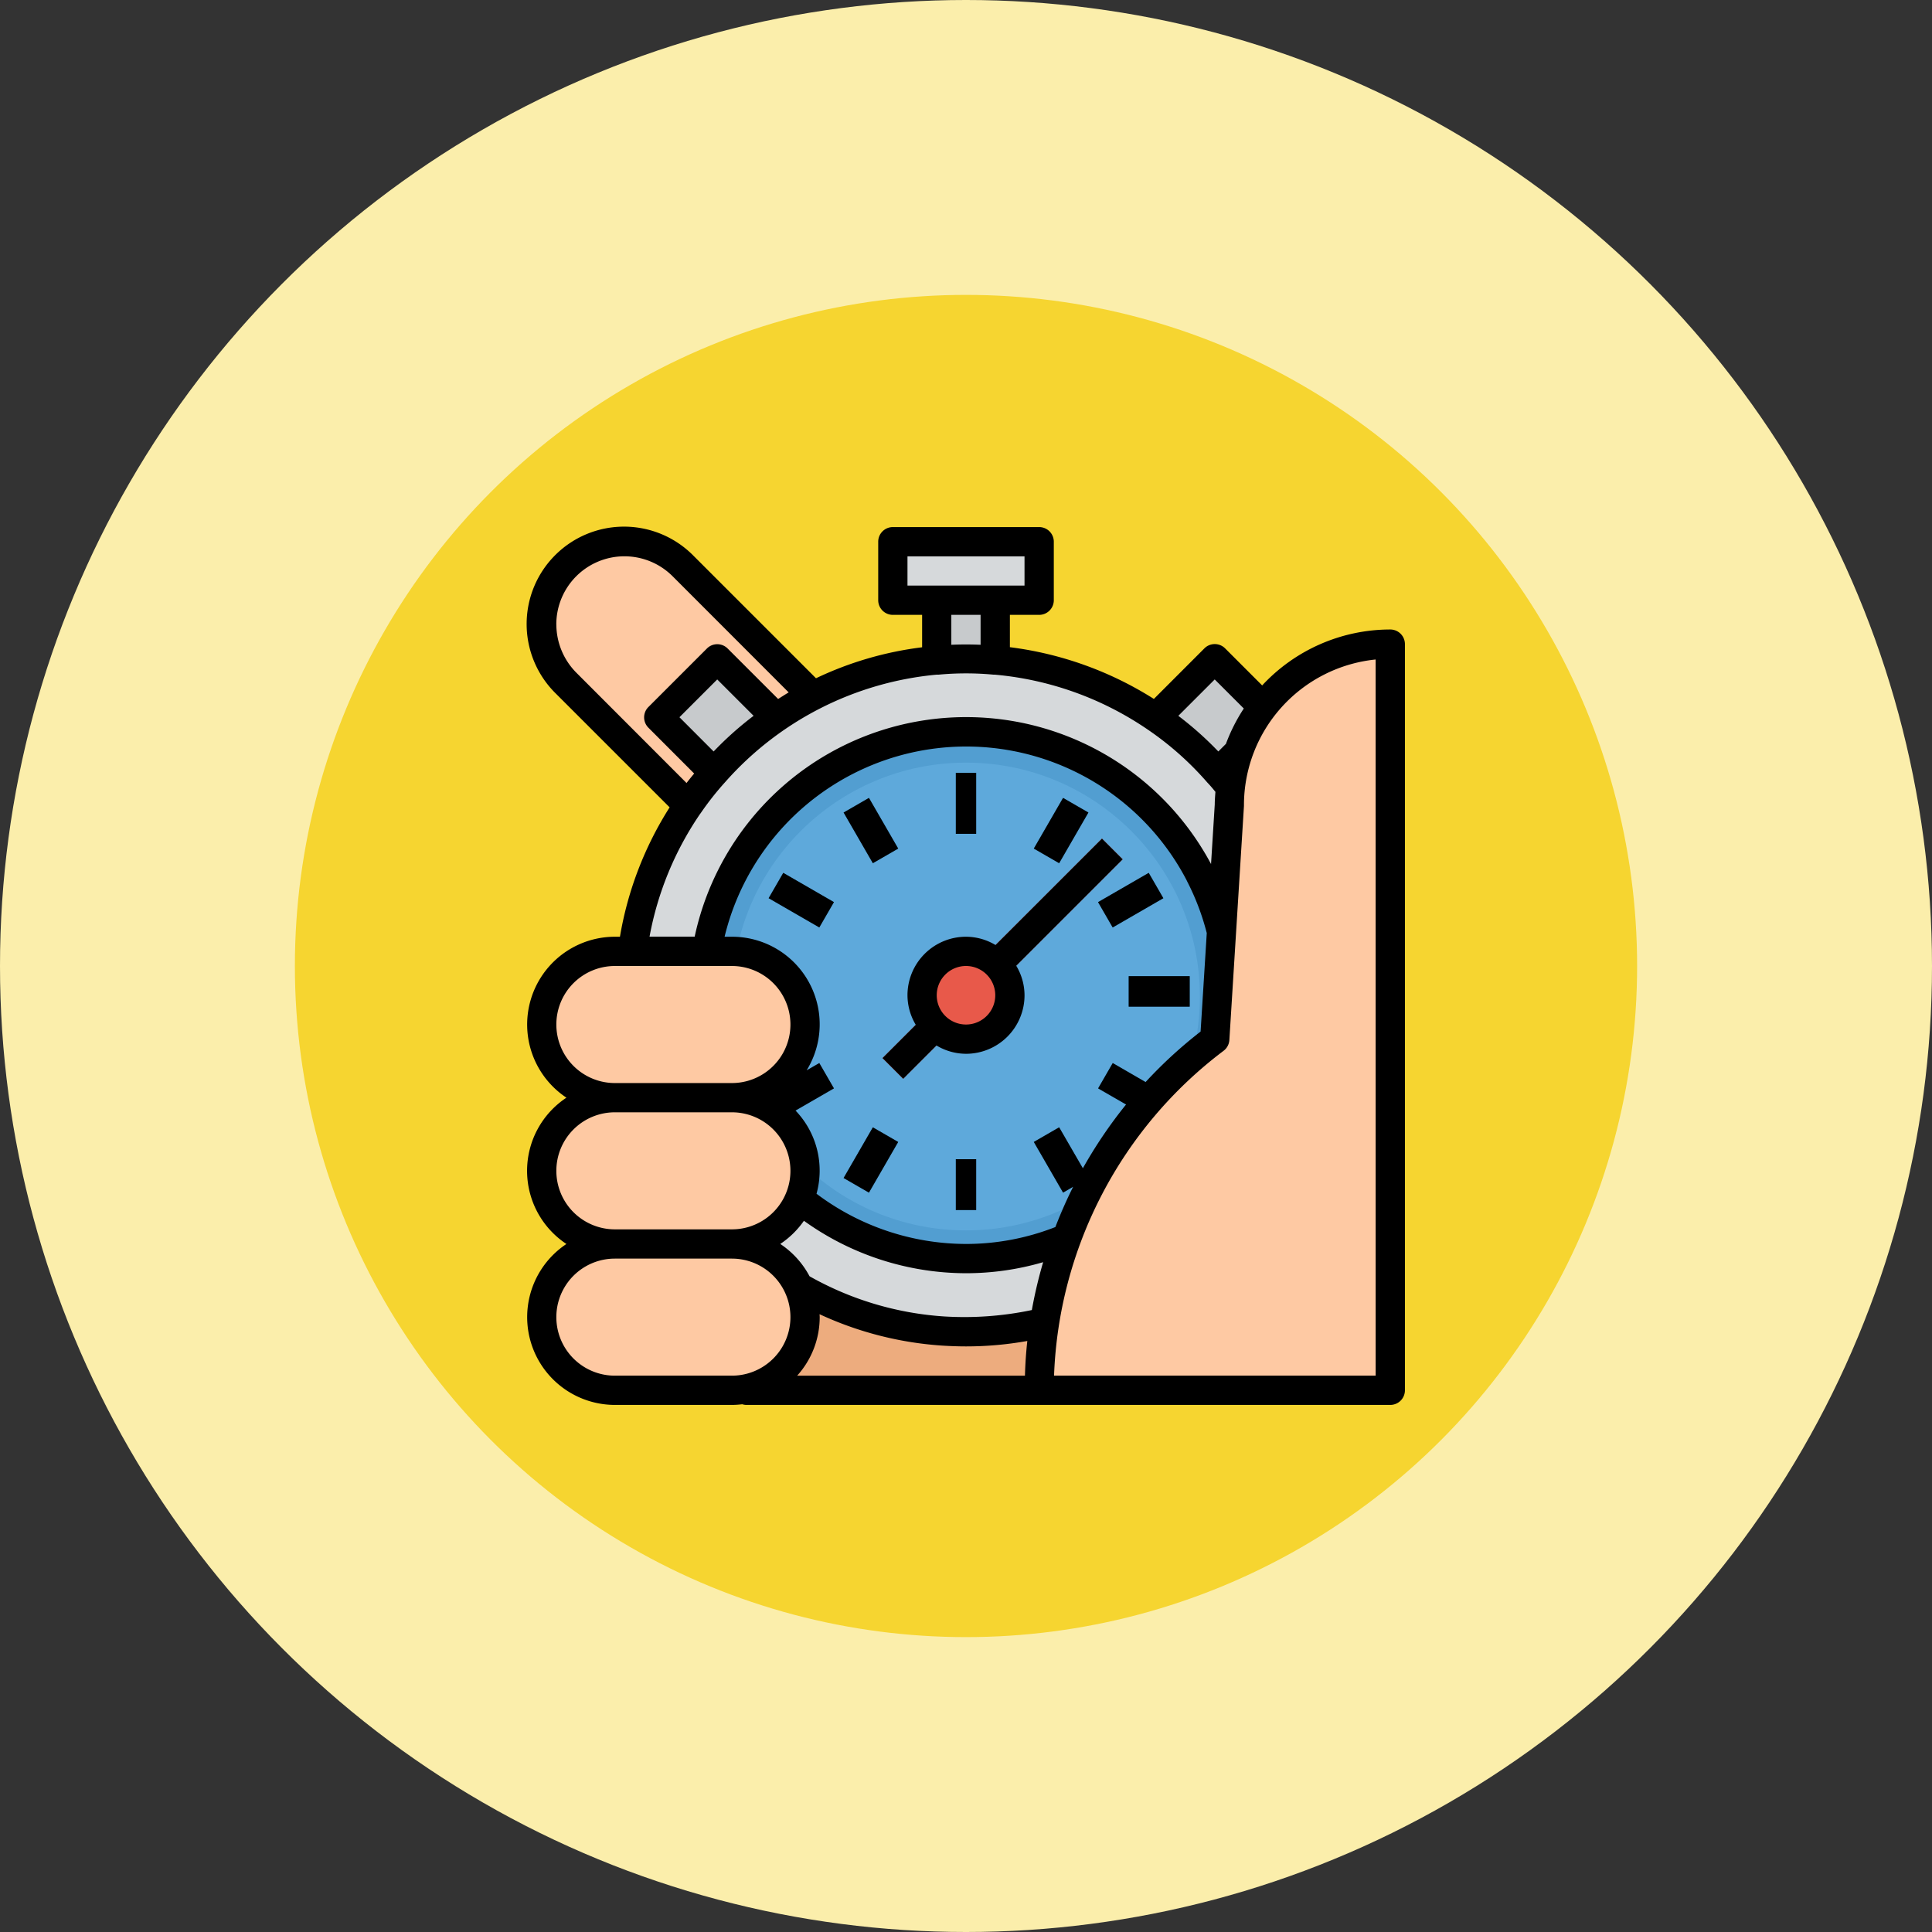 <svg xmlns="http://www.w3.org/2000/svg" width="190" height="190" viewBox="0 0 190 190">
  <rect x="0" y="0" width="190" height="190" fill="#333333" stroke="none"/>
  <g id="Grupo_1112861" data-name="Grupo 1112861" transform="translate(-810.051 -1127)">
    <circle id="Elipse_14842" data-name="Elipse 14842" cx="95" cy="95" r="95" transform="translate(810.051 1127)" fill="#fbeeab"/>
    <circle id="Elipse_14843" data-name="Elipse 14843" cx="66" cy="66" r="66" transform="translate(839.051 1156)" fill="#f6d530"/>
    <g id="filled_outline" data-name="filled outline" transform="translate(859.886 1176.835)">
      <path id="Trazado_903734" data-name="Trazado 903734" d="M11,48H82.942V66.7H19.633Z" transform="translate(3.95 20.186)" fill="#edac7e"/>
      <path id="Trazado_903735" data-name="Trazado 903735" d="M24.583,36.093l-19.2-19.2A8.139,8.139,0,0,1,3,11.139H3A8.139,8.139,0,0,1,11.139,3h0a8.139,8.139,0,0,1,5.755,2.384l19.2,19.2Z" transform="translate(0.439 0.439)" fill="#fec9a3"/>
      <rect id="Rectángulo_405185" data-name="Rectángulo 405185" width="12.209" height="8.139" transform="translate(60.992 23.583) rotate(-45)" fill="#c7cacc"/>
      <rect id="Rectángulo_405186" data-name="Rectángulo 405186" width="8.139" height="12.209" transform="translate(14.95 20.704) rotate(-45)" fill="#c7cacc"/>
      <rect id="Rectángulo_405187" data-name="Rectángulo 405187" width="14" height="6" transform="translate(38.165 3.165)" fill="#d6d9db"/>
      <rect id="Rectángulo_405188" data-name="Rectángulo 405188" width="6" height="9" transform="translate(42.165 9.165)" fill="#c7cacc"/>
      <circle id="Elipse_14885" data-name="Elipse 14885" cx="33" cy="33" r="33" transform="translate(12.165 15.165)" fill="#d6d9db"/>
      <circle id="Elipse_14886" data-name="Elipse 14886" cx="26" cy="26" r="26" transform="translate(19.165 22.165)" fill="#529ed1"/>
      <circle id="Elipse_14887" data-name="Elipse 14887" cx="23" cy="23" r="23" transform="translate(22.165 25.165)" fill="#5ea9db"/>
      <path id="Trazado_903736" data-name="Trazado 903736" d="M38.4,36.838,49.91,25.328l-2.035-2.035L36.365,34.8l.035.035a4.26,4.26,0,0,0-1.895-.456A4.317,4.317,0,0,0,30.188,38.7a4.26,4.26,0,0,0,.456,1.895l-.035-.035-4.317,4.317,2.035,2.035,4.317-4.317-.035-.035a4.26,4.26,0,0,0,1.895.456A4.317,4.317,0,0,0,38.821,38.7a4.26,4.26,0,0,0-.456-1.895Z" transform="translate(10.661 9.344)" fill="#e8594a"/>
      <rect id="Rectángulo_405189" data-name="Rectángulo 405189" width="26" height="14" rx="5" transform="translate(3.165 44.165)" fill="#fec9a3"/>
      <rect id="Rectángulo_405190" data-name="Rectángulo 405190" width="26" height="14" rx="5" transform="translate(3.165 58.165)" fill="#fec9a3"/>
      <rect id="Rectángulo_405191" data-name="Rectángulo 405191" width="26" height="15" rx="5" transform="translate(3.165 72.165)" fill="#fec9a3"/>
      <rect id="Rectángulo_405192" data-name="Rectángulo 405192" width="2" height="6" transform="translate(44.165 26.165)" fill="#327fb3"/>
      <rect id="Rectángulo_405193" data-name="Rectángulo 405193" width="2" height="5" transform="translate(44.165 64.165)" fill="#327fb3"/>
      <rect id="Rectángulo_405194" data-name="Rectángulo 405194" width="2.878" height="5.755" transform="matrix(0.866, -0.5, 0.5, 0.866, 33.128, 30.072)" fill="#327fb3"/>
      <rect id="Rectángulo_405195" data-name="Rectángulo 405195" width="2.878" height="5.755" transform="matrix(0.866, -0.5, 0.5, 0.866, 51.832, 62.468)" fill="#327fb3"/>
      <rect id="Rectángulo_405196" data-name="Rectángulo 405196" width="2.878" height="5.755" transform="matrix(0.5, -0.866, 0.866, 0.5, 25.755, 38.497)" fill="#327fb3"/>
      <rect id="Rectángulo_405197" data-name="Rectángulo 405197" width="2.878" height="5.755" transform="matrix(0.5, -0.866, 0.866, 0.5, 58.153, 57.203)" fill="#327fb3"/>
      <rect id="Rectángulo_405198" data-name="Rectángulo 405198" width="6" height="3" transform="translate(61.165 46.165)" fill="#327fb3"/>
      <rect id="Rectángulo_405199" data-name="Rectángulo 405199" width="5.755" height="2.878" transform="translate(25.755 57.587) rotate(-29.995)" fill="#327fb3"/>
      <rect id="Rectángulo_405200" data-name="Rectángulo 405200" width="5.755" height="2.878" transform="translate(58.152 38.883) rotate(-29.995)" fill="#327fb3"/>
      <rect id="Rectángulo_405201" data-name="Rectángulo 405201" width="5.755" height="2.878" transform="translate(33.127 66.015) rotate(-60.005)" fill="#327fb3"/>
      <rect id="Rectángulo_405202" data-name="Rectángulo 405202" width="5.755" height="2.878" transform="translate(51.833 33.617) rotate(-60.005)" fill="#327fb3"/>
      <path id="Trazado_903737" data-name="Trazado 903737" d="M55.7,25.827,54.266,48.849h0A43.165,43.165,0,0,0,37,83.381H71.532V10h0A15.827,15.827,0,0,0,55.7,25.827Z" transform="translate(15.359 3.511)" fill="#fec9a3"/>
      <path id="Trazado_903738" data-name="Trazado 903738" d="M86.891,12.072a17.2,17.2,0,0,0-12.6,5.5l-3.645-3.645a1.439,1.439,0,0,0-2.035,0L63.641,18.9a34.52,34.52,0,0,0-14.16-5.088V10.633h2.878A1.439,1.439,0,0,0,53.8,9.194V3.439A1.439,1.439,0,0,0,52.359,2H37.971a1.439,1.439,0,0,0-1.439,1.439V9.194a1.439,1.439,0,0,0,1.439,1.439h2.878v3.188a33.9,33.9,0,0,0-10.436,3.046L18.355,4.81A9.578,9.578,0,1,0,4.81,18.355L16.019,29.562a34.325,34.325,0,0,0-4.886,12.725h-.5A8.633,8.633,0,0,0,5.87,58.115a8.621,8.621,0,0,0,0,14.388A8.633,8.633,0,0,0,10.633,88.33H22.144a8.778,8.778,0,0,0,1.016-.065,1.427,1.427,0,0,0,.423.065H86.891a1.439,1.439,0,0,0,1.439-1.439V13.511A1.439,1.439,0,0,0,86.891,12.072ZM62.827,56.579l-3.23-1.87L58.158,57.2l2.75,1.583a45.091,45.091,0,0,0-4.25,6.275l-2.331-4.029-2.492,1.439,2.878,4.984.99-.576c-.649,1.295-1.227,2.614-1.748,3.961A24.05,24.05,0,0,1,45.165,72.5a24.5,24.5,0,0,1-14.7-4.938A8.538,8.538,0,0,0,28.4,59.381L32.178,57.2,30.739,54.71l-1.249.719a8.614,8.614,0,0,0-7.347-13.142h-.719a24.443,24.443,0,0,1,45.436-5.56c.017.04.035.079.055.119a24.278,24.278,0,0,1,1.928,5.079l-.606,9.686a44.163,44.163,0,0,0-5.41,4.967ZM30.762,79.409A33.975,33.975,0,0,0,42.879,82.5c.761.045,1.525.075,2.286.075a34.1,34.1,0,0,0,6.03-.535c-.125,1.131-.2,2.27-.233,3.413h-22.4A8.588,8.588,0,0,0,30.777,79.7C30.777,79.6,30.765,79.507,30.762,79.409ZM51.64,79a32.283,32.283,0,0,1-8.609.63A31.017,31.017,0,0,1,29.78,75.678,8.7,8.7,0,0,0,26.9,72.5a8.732,8.732,0,0,0,2.325-2.278,27.385,27.385,0,0,0,15.938,5.157,27.046,27.046,0,0,0,7.589-1.087A44.719,44.719,0,0,0,51.64,79ZM69.625,16.984l2.86,2.858a17.208,17.208,0,0,0-1.757,3.476l-.748.75a33.19,33.19,0,0,0-3.934-3.506ZM39.41,4.878H50.92V7.755H39.41ZM46.6,10.633v2.942c-.961-.042-1.917-.042-2.878,0V10.633Zm-41.726.95A6.7,6.7,0,0,1,16.321,6.845L27.728,18.259c-.353.206-.695.432-1.039.646l-4.967-4.965a1.439,1.439,0,0,0-2.035,0l-5.755,5.755a1.439,1.439,0,0,0,0,2.035l4.5,4.506c-.256.309-.508.617-.75.934L6.845,16.321A6.763,6.763,0,0,1,4.878,11.583ZM20.349,24.07,16.984,20.7,20.7,16.984l3.578,3.577a33.032,33.032,0,0,0-3.934,3.509Zm-1.3,6.1a28.851,28.851,0,0,1,2.429-3.088,31.628,31.628,0,0,1,20.813-10.57h.029a1.535,1.535,0,0,0,.163,0,29.136,29.136,0,0,1,5.373,0h.128a31.6,31.6,0,0,1,15.052,5.4,30.457,30.457,0,0,1,5.875,5.224c.262.269.521.576.783.905-.03.412-.065.822-.066,1.24l-.365,5.855a27.3,27.3,0,0,0-50.781,7.141H14.044a31.456,31.456,0,0,1,5-12.112ZM4.878,50.92a5.755,5.755,0,0,1,5.755-5.755H22.144a5.755,5.755,0,1,1,0,11.511H10.633A5.755,5.755,0,0,1,4.878,50.92Zm0,14.388a5.755,5.755,0,0,1,5.755-5.755H22.144a5.755,5.755,0,1,1,0,11.511H10.633A5.755,5.755,0,0,1,4.878,65.309Zm5.755,20.144a5.755,5.755,0,1,1,0-11.511H22.144a5.755,5.755,0,1,1,0,11.511Zm74.819,0H53.824A41.942,41.942,0,0,1,70.489,53.51a1.439,1.439,0,0,0,.576-1.062L72.5,29.427v-.089a14.407,14.407,0,0,1,12.95-14.316Z" transform="translate(0 0)"/>
      <path id="Trazado_903739" data-name="Trazado 903739" d="M47.876,23.293,37.409,33.759a5.679,5.679,0,0,0-2.905-.816A5.755,5.755,0,0,0,28.749,38.7a5.679,5.679,0,0,0,.816,2.905l-3.272,3.272,2.035,2.035L31.6,43.638a5.679,5.679,0,0,0,2.905.816A5.755,5.755,0,0,0,40.26,38.7a5.679,5.679,0,0,0-.816-2.905L49.91,25.328ZM34.5,41.576A2.878,2.878,0,1,1,37.382,38.7,2.878,2.878,0,0,1,34.5,41.576Z" transform="translate(10.661 9.344)"/>
      <rect id="Rectángulo_405203" data-name="Rectángulo 405203" width="2" height="6" transform="translate(44.165 26.165)"/>
      <rect id="Rectángulo_405204" data-name="Rectángulo 405204" width="2" height="5" transform="translate(44.165 64.165)"/>
      <rect id="Rectángulo_405205" data-name="Rectángulo 405205" width="2.878" height="5.755" transform="matrix(0.866, -0.5, 0.5, 0.866, 33.128, 30.072)"/>
      <rect id="Rectángulo_405206" data-name="Rectángulo 405206" width="2.878" height="5.755" transform="matrix(0.5, -0.866, 0.866, 0.5, 25.755, 38.497)"/>
      <rect id="Rectángulo_405207" data-name="Rectángulo 405207" width="6" height="3" transform="translate(61.165 46.165)"/>
      <rect id="Rectángulo_405208" data-name="Rectángulo 405208" width="5.755" height="2.878" transform="matrix(0.866, -0.5, 0.5, 0.866, 58.151, 38.883)"/>
      <rect id="Rectángulo_405209" data-name="Rectángulo 405209" width="5.755" height="2.878" transform="translate(33.127 66.015) rotate(-60.005)"/>
      <rect id="Rectángulo_405210" data-name="Rectángulo 405210" width="5.755" height="2.878" transform="translate(51.833 33.617) rotate(-60.005)"/>
    </g>
  </g>
</svg>
